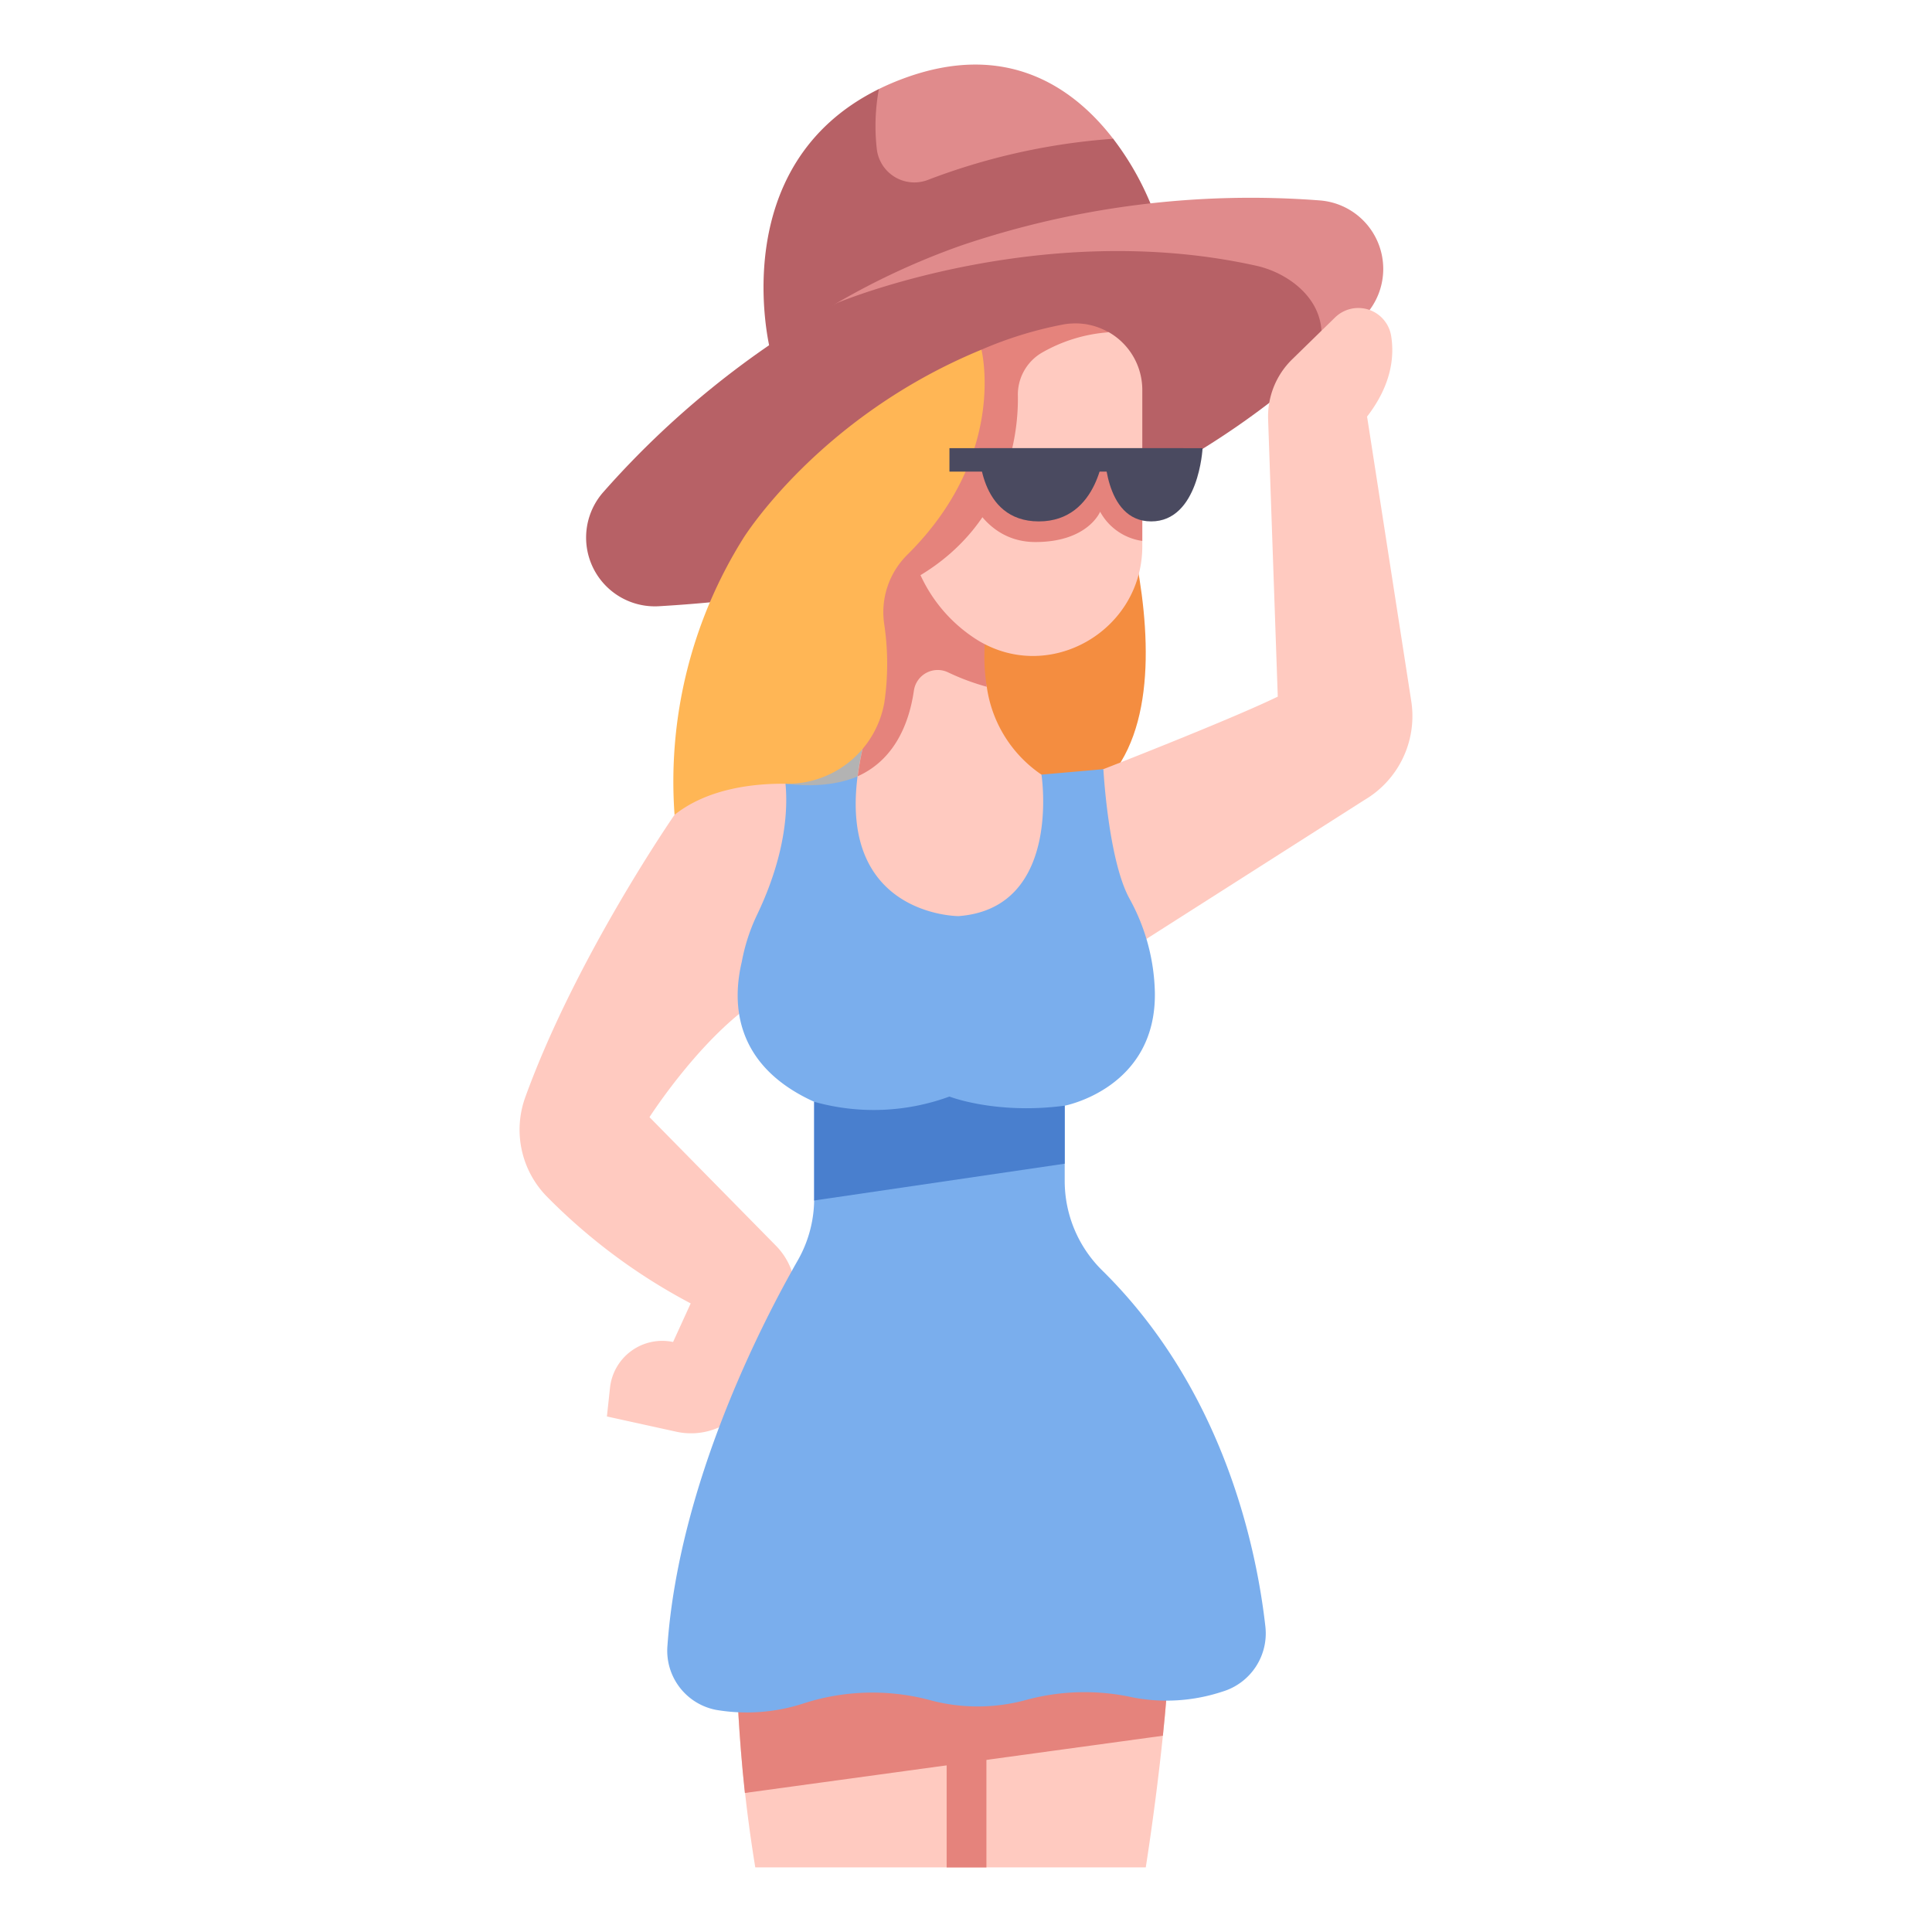 <svg id="flat" height="512" viewBox="0 0 340 340" width="512" xmlns="http://www.w3.org/2000/svg"><path d="m140.107 56.91c-.814-18.3 4.319-32.008 14.557-41.239a45.935 45.935 0 0 1 4.277-1.837c18.259-6.792 30 1.665 36.785 10.365.057.073.114.146.17.22l2.341 13.25z" fill="#e08b8c"/><path d="m195.9 24.42a113.968 113.968 0 0 0 -32.643 7.253 6.647 6.647 0 0 1 -8.967-5.569 35.678 35.678 0 0 1 .38-10.432c-27.37 13.484-19.143 45.867-19.143 45.867l67.746-23.66a50.716 50.716 0 0 0 -7.373-13.459z" fill="#b76166"/><path d="m129.689 296.232a259.758 259.758 0 0 0 3.227 32.4h68.719s3.343-20.842 4.149-37.513z" fill="#ffcac0"/><path d="m166.594 328.636h7v-35.352l-7 .47z" fill="#e5837c"/><path d="m131.084 315.534 73.565-10.075c.491-4.743.911-9.7 1.135-14.336l-76.095 5.109s.273 8.835 1.395 19.302z" fill="#e5837c"/><path d="m193.582 75.7s21.5 54.874-5.762 66.623-36.876-26.523-29.22-45.931 34.982-20.692 34.982-20.692z" fill="#f48d40"/><path d="m169.117 43.217a128.762 128.762 0 0 0 -21.862 10.118s-24.891 17.581-38.649 33.365c-7.028 8.063-2.778 18.38 7.9 17.759 26.522-1.542 68.4-8.3 103.173-33.181 6.942-4.967 14.476-9.129 20.586-15.8a12.089 12.089 0 0 0 -7.915-20.2 158.794 158.794 0 0 0 -63.233 7.939z" fill="#e08b8c"/><path d="m220.905 46.727c-37.635-8.294-72.886 6.294-73.647 6.612a158.333 158.333 0 0 0 -41.149 33.334 12.1 12.1 0 0 0 9.83 20.014c29.4-1.709 79.263-9.788 115.641-42.622 2.716-7.213-.552-11.7-3.852-14.23a17.356 17.356 0 0 0 -6.823-3.108z" fill="#b76166"/><path d="m191.722 136.321s24.435-9.478 33.145-13.727l-1.7-48.8a14.07 14.07 0 0 1 4.236-10.561l7.533-7.352a5.857 5.857 0 0 1 9.87 3.146c.647 3.881-.011 8.819-4.223 14.286l7.777 50.087a17.127 17.127 0 0 1 -8.265 17.4l-43.86 27.955a50.84 50.84 0 0 1 -4.513-32.434z" fill="#ffcac0"/><path d="m143.555 138.552-10.3-6.321s-6.619.083-14.545 11.161c0 0-17.291 24.929-26.261 49.677a16.8 16.8 0 0 0 3.716 17.431 102.864 102.864 0 0 0 25.386 18.878l-3.1 6.788a9.249 9.249 0 0 0 -11.1 8.061l-.544 5.048 12.218 2.685a12.022 12.022 0 0 0 13.3-6.295l6.381-12.556a12.021 12.021 0 0 0 -2.147-13.877l-22.259-22.632s9.129-14.279 19.429-20.834z" fill="#ffcac0"/><path d="m194.178 135.362-10.9.959-29-8.377-16.778 6.114s3.757 10.3-4.383 27.166a33.235 33.235 0 0 0 -2.576 8.041c-1.685 7.1-1.5 18.173 12.74 24.63v17.02a21.947 21.947 0 0 1 -2.892 10.9c-6.309 11.035-20.906 39.311-22.932 67.839a10.6 10.6 0 0 0 8.562 11.257 32.233 32.233 0 0 0 15.415-1.142 39.385 39.385 0 0 1 21.879-.666 32.305 32.305 0 0 0 17.214.075 39.33 39.33 0 0 1 18.886-.447 31.344 31.344 0 0 0 15.7-1.03 10.7 10.7 0 0 0 7.576-11.424c-1.523-13.6-7.239-41.53-28.686-62.67a22.1 22.1 0 0 1 -6.632-15.725v-13.3s16.17-3.058 15.865-19.979a35.626 35.626 0 0 0 -4.45-16.431c-3.751-6.805-4.608-22.81-4.608-22.81z" fill="#7aaeed"/><path d="m154.281 127.944-14.351 5.229-1.586 4.755c7.96 1.044 12.6-1.317 12.6-1.317l7.821-7.373z" fill="#b3b3b3"/><path d="m170.627 110.107 3.031 10.752a22.435 22.435 0 0 0 9.622 15.462s3.675 23.532-14.6 24.9c0 0-24.831.009-16.311-31.757 3.793-11.126 6.737-23.98 18.258-19.357z" fill="#ffcac0"/><path d="m173.838 109.362-1.149-14.622h-20.317v34.727a54.352 54.352 0 0 0 -1.432 7.144c6.8-3.054 9.133-9.85 9.89-15.068a4.232 4.232 0 0 1 6.026-3.215 40.708 40.708 0 0 0 6.807 2.531 32.5 32.5 0 0 1 .175-11.497z" fill="#e5837c"/><path d="m172.464 62.877a66 66 0 0 1 14.649-4.723c2.926-.574 8.013.307 8.013.307a11.706 11.706 0 0 1 5.9 10.179v27.477c0 14.932-16.416 24.357-29.095 16.47a26.509 26.509 0 0 1 -9.938-11.367l-.9-7.4z" fill="#ffcac0"/><path d="m159.537 94.482a38.239 38.239 0 0 0 2.46 6.734c15.058-9.1 17.253-24.193 17.131-31.544a8.564 8.564 0 0 1 4.07-7.511 27.482 27.482 0 0 1 11.92-3.686 11.84 11.84 0 0 0 -3.576-1.34c-.111-.022-.22-.049-.332-.068-.211-.036-.425-.058-.639-.082-.2-.022-.391-.042-.589-.053-.182-.012-.366-.018-.55-.021-.251 0-.5 0-.757.018-.148.007-.294.011-.442.024a11.987 11.987 0 0 0 -1.232.17 68.463 68.463 0 0 0 -14.286 4.416z" fill="#e5837c"/><path d="m201.023 95.192v-14.259h-36.066l-.056.139.954 5.1h4.239s2.87 9.216 12.12 9.216 11.39-5.333 11.39-5.333a10.039 10.039 0 0 0 7.419 5.137z" fill="#e5837c"/><path d="m130.805 94.73s13.22-21.377 41.91-33.191c0 0 4.727 18.554-13.117 36.162a14.218 14.218 0 0 0 -4 12.064 47.012 47.012 0 0 1 .037 13.847 17.314 17.314 0 0 1 -17.29 14.316c-5.373-.074-13.657.717-19.634 5.464a80.63 80.63 0 0 1 12.094-48.662z" fill="#ffb655"/><g fill="#4a4a60"><path d="m172.3 78.869h22.047s-.821 12.889-11.537 12.889-10.51-12.889-10.51-12.889z"/><path d="m194.349 78.869h17.285s-.644 12.889-9.046 12.889-8.239-12.889-8.239-12.889z"/><path d="m167.087 78.869h41.161v4.127h-41.161z"/></g><path d="m187.375 194.581c-12.1 1.605-20.288-1.606-20.288-1.606a38.731 38.731 0 0 1 -23.806.92v17.02c0 .119-.01.236-.012.355l44.106-6.48z" fill="#497fce"/></svg>